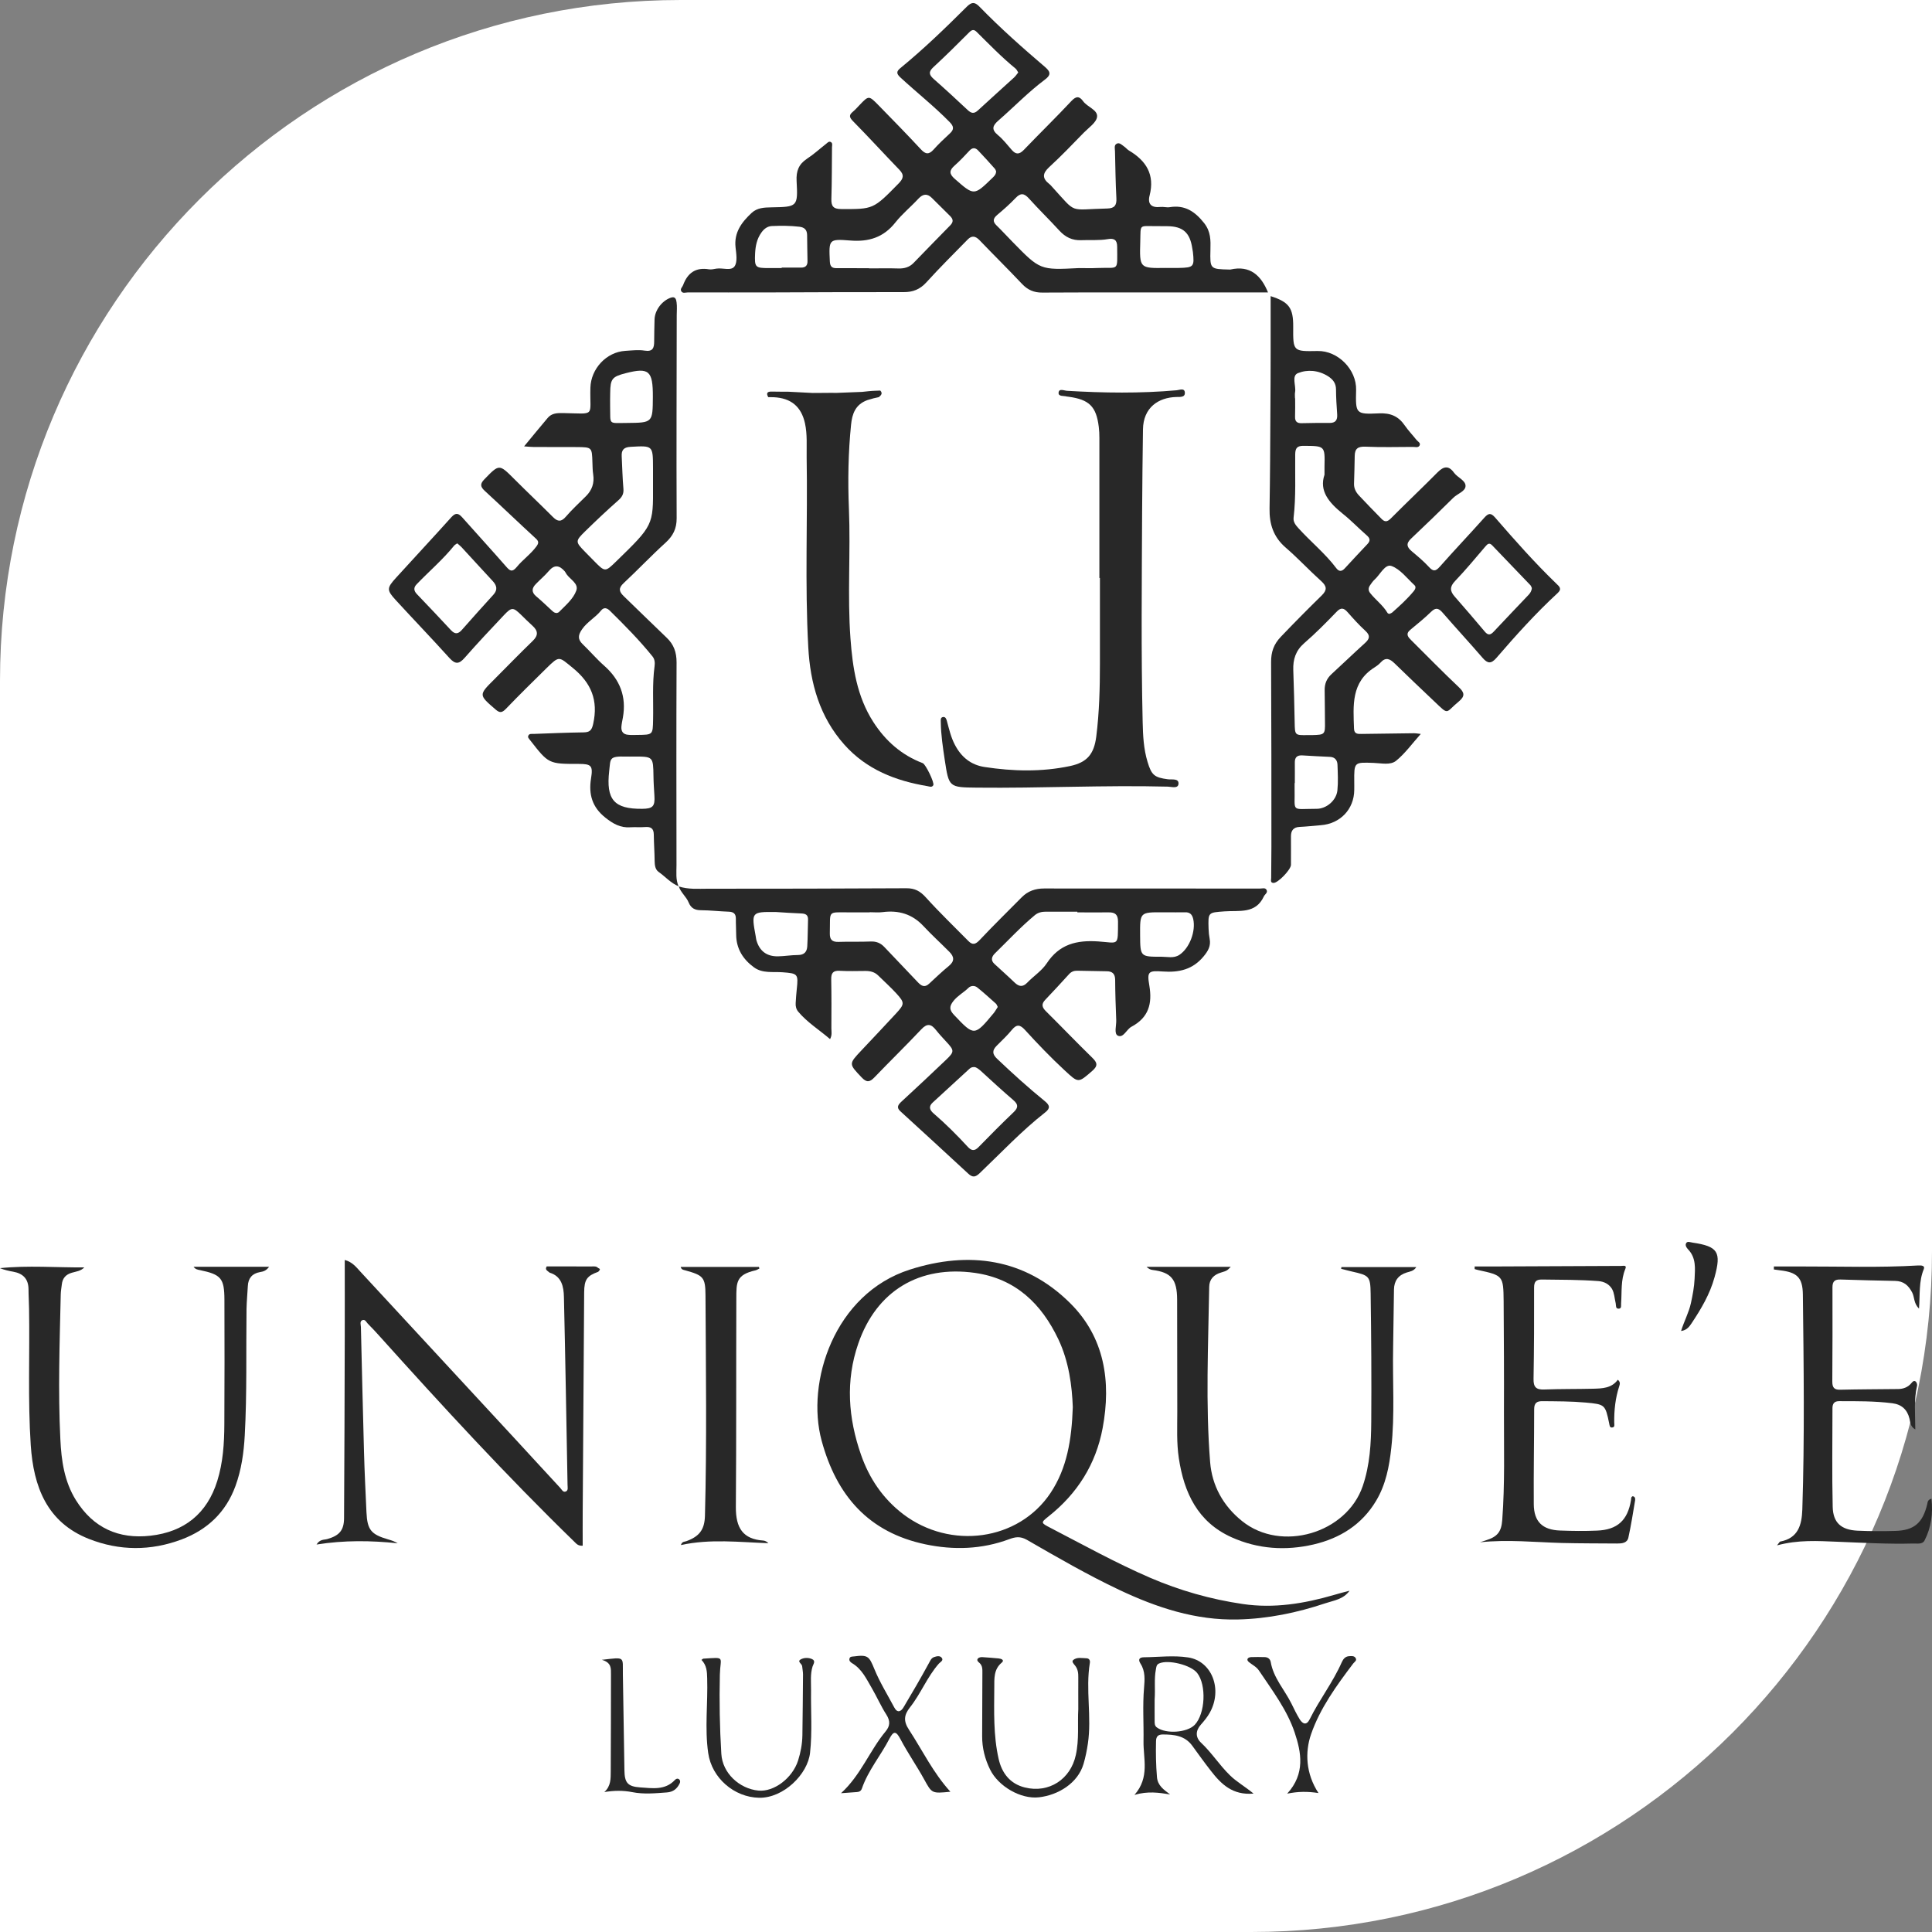 <?xml version="1.0" encoding="utf-8"?>
<!-- Generator: Adobe Illustrator 28.1.0, SVG Export Plug-In . SVG Version: 6.00 Build 0)  -->
<svg version="1.1" id="Layer_1" xmlns="http://www.w3.org/2000/svg" xmlns:xlink="http://www.w3.org/1999/xlink" x="0px" y="0px"
	 viewBox="0 0 250 250" style="enable-background:new 0 0 250 250;" xml:space="preserve">
<rect x="0" y="0" width="250" height="250" fill="#808080" stroke="none"/>
<style type="text/css">
	.st0{fill:#FFFFFF;}
	.st1{fill:#282828;}
</style>
<path class="st0" d="M0,250V88.09C0,39.44,39.44,0,88.09,0H250v161.91c0,48.65-39.44,88.09-88.09,88.09H0z"/>
<g>
	<path class="st1" d="M164.08,37.84c-5.66,0-11.34,0-17.03,0c-4.06,0-8.12-0.01-12.18,0.02c-1.07,0.01-1.89-0.34-2.63-1.13
		c-1.8-1.91-3.67-3.75-5.49-5.65c-0.51-0.53-0.99-0.64-1.52-0.1c-1.8,1.84-3.63,3.65-5.36,5.56c-0.83,0.91-1.75,1.27-2.94,1.26
		c-5.81-0.01-11.62,0.02-17.43,0.04C96,37.84,92.5,37.85,89,37.84c-0.29,0-0.68,0.18-0.86-0.19c-0.14-0.29,0.16-0.5,0.25-0.75
		c0.58-1.58,1.63-2.34,3.36-2.05c0.3,0.05,0.63-0.04,0.95-0.09c0.81-0.13,1.93,0.34,2.36-0.31c0.39-0.58,0.21-1.62,0.12-2.44
		c-0.21-1.93,0.78-3.24,2.07-4.45c0.74-0.69,1.64-0.71,2.57-0.73c3.37-0.06,3.44-0.07,3.26-3.4c-0.07-1.31,0.28-2.19,1.36-2.9
		c0.86-0.56,1.63-1.27,2.45-1.91c0.18-0.14,0.36-0.38,0.62-0.24c0.25,0.14,0.16,0.42,0.15,0.65c-0.02,2.23-0.01,4.46-0.08,6.69
		c-0.03,0.95,0.24,1.33,1.26,1.33c4.17,0.02,4.16,0.04,7.43-3.3c0.61-0.62,0.78-1.09,0.11-1.78c-2.02-2.09-3.97-4.23-6.01-6.3
		c-0.5-0.51-0.52-0.79,0-1.22c0.3-0.25,0.57-0.56,0.84-0.84c1.2-1.26,1.21-1.28,2.48,0.02c1.84,1.88,3.67,3.75,5.46,5.68
		c0.59,0.64,1.02,0.74,1.64,0.06c0.66-0.74,1.39-1.43,2.12-2.1c0.58-0.53,0.51-0.93-0.03-1.48c-2.01-2.05-4.26-3.82-6.37-5.77
		c-0.52-0.48-0.54-0.77,0-1.21c3.02-2.47,5.82-5.18,8.58-7.93c0.63-0.62,1.01-0.67,1.64-0.03c2.69,2.77,5.58,5.33,8.51,7.83
		c0.79,0.67,0.7,1.08-0.04,1.63c-2.14,1.6-3.99,3.53-6,5.28c-0.76,0.66-0.95,1.16-0.07,1.89c0.67,0.55,1.21,1.26,1.79,1.92
		c0.54,0.62,0.98,0.6,1.57-0.01c2.04-2.13,4.15-4.18,6.16-6.33c0.62-0.66,1.04-0.61,1.5,0.03c0.55,0.77,1.91,1.12,1.81,2.02
		c-0.08,0.74-1.07,1.4-1.71,2.05c-1.47,1.51-2.93,3.04-4.48,4.46c-0.9,0.83-0.92,1.46,0.01,2.19c0.16,0.12,0.28,0.28,0.42,0.43
		c3.22,3.52,2.01,2.85,7.09,2.74c0.93-0.02,1.22-0.42,1.17-1.33c-0.11-2.02-0.13-4.05-0.18-6.08c-0.01-0.35-0.15-0.79,0.23-0.98
		c0.36-0.18,0.66,0.17,0.94,0.36c0.23,0.15,0.4,0.39,0.64,0.53c2.23,1.32,3.36,3.12,2.67,5.81c-0.29,1.13,0.24,1.62,1.4,1.49
		c0.39-0.04,0.81,0.09,1.19,0.03c1.96-0.32,3.26,0.54,4.46,2.05c0.88,1.12,0.85,2.24,0.82,3.47c-0.06,2.49-0.05,2.49,2.45,2.55
		c0.04,0,0.08,0.01,0.12,0C161.76,34.29,163.19,35.65,164.08,37.84z M139.61,34.69c0.79,0,1.59,0.03,2.38-0.01
		c2.87-0.12,2.58,0.55,2.57-2.76c0-0.9-0.42-1.11-1.19-0.98c-1.15,0.2-2.3,0.09-3.45,0.14c-1.17,0.05-2.06-0.39-2.84-1.24
		c-1.29-1.41-2.66-2.74-3.94-4.16c-0.62-0.69-1.08-0.74-1.73-0.05c-0.74,0.78-1.55,1.49-2.37,2.18c-0.54,0.46-0.62,0.85-0.09,1.36
		c0.71,0.69,1.38,1.43,2.08,2.14C134.59,34.95,134.59,34.95,139.61,34.69z M112.47,34.71c0,0.01,0,0.02,0,0.02
		c1.27,0,2.54-0.03,3.81,0.01c0.76,0.02,1.41-0.17,1.94-0.72c1.58-1.62,3.15-3.25,4.74-4.86c0.44-0.45,0.39-0.8-0.02-1.21
		c-0.8-0.78-1.57-1.57-2.37-2.35c-0.6-0.59-1.15-0.51-1.73,0.11c-0.97,1.05-2.1,1.97-2.98,3.08c-1.54,1.95-3.47,2.53-5.87,2.33
		c-2.76-0.22-2.74-0.12-2.61,2.69c0.03,0.68,0.27,0.91,0.92,0.89C109.69,34.69,111.08,34.71,112.47,34.71z M131.76,9.38
		c-0.13-0.2-0.21-0.4-0.35-0.51c-1.79-1.46-3.39-3.12-5.03-4.74c-0.37-0.37-0.62-0.29-0.98,0.07c-1.51,1.52-3.04,3.03-4.62,4.49
		c-0.65,0.6-0.57,0.99,0.04,1.53c1.49,1.31,2.95,2.66,4.4,4.02c0.46,0.43,0.82,0.51,1.32,0.05c1.54-1.43,3.12-2.83,4.67-4.25
		C131.42,9.85,131.56,9.62,131.76,9.38z M150.88,34.67c0.56,0,1.11,0.01,1.67,0c1.92-0.04,2.02-0.16,1.81-2.07
		c-0.02-0.16-0.06-0.31-0.08-0.47c-0.3-2.03-1.21-2.84-3.21-2.86c-0.48,0-0.95-0.01-1.43-0.01c-2.3,0.02-2.02-0.33-2.09,1.99
		C147.45,34.72,147.45,34.72,150.88,34.67z M101.15,34.69c0-0.02,0-0.04,0-0.06c0.83,0,1.67,0,2.5,0c0.6,0,0.86-0.28,0.84-0.88
		c-0.03-1.11-0.03-2.22-0.05-3.33c-0.01-0.65-0.31-1-1-1.08c-1.19-0.14-2.37-0.14-3.56-0.09c-0.59,0.03-1.02,0.37-1.36,0.85
		c-0.58,0.81-0.76,1.73-0.81,2.69c-0.08,1.81,0.01,1.9,1.78,1.9C100.04,34.69,100.59,34.69,101.15,34.69z M128.9,22.17
		c-0.04-0.08-0.08-0.24-0.18-0.35c-0.71-0.8-1.42-1.59-2.16-2.36c-0.35-0.36-0.72-0.39-1.11,0.03c-0.62,0.67-1.25,1.34-1.93,1.94
		c-0.7,0.62-0.71,1.07,0.02,1.71c2.5,2.19,2.48,2.21,4.86-0.1C128.63,22.81,128.88,22.61,128.9,22.17z"/>
	<path class="st1" d="M87.83,114.69c-1.02-0.4-1.73-1.25-2.6-1.86c-0.44-0.31-0.51-0.86-0.52-1.4c-0.01-1.15-0.1-2.3-0.11-3.45
		c-0.01-0.8-0.4-1.02-1.13-0.96c-0.63,0.05-1.27-0.01-1.91,0.03c-1.28,0.09-2.24-0.46-3.23-1.25c-1.7-1.35-2.18-3.01-1.85-5.07
		c0.27-1.66,0.04-1.88-1.61-1.88c-3.88,0-3.88,0-6.28-3.08c-0.14-0.19-0.36-0.36-0.2-0.62c0.14-0.24,0.42-0.17,0.65-0.18
		c2.15-0.08,4.29-0.17,6.44-0.2c0.81-0.01,1.09-0.23,1.28-1.11c0.67-3.03-0.24-5.28-2.64-7.23c-1.81-1.47-1.71-1.63-3.41,0.04
		c-1.76,1.73-3.52,3.46-5.23,5.24c-0.49,0.5-0.78,0.6-1.35,0.1c-2.19-1.89-2.21-1.87-0.18-3.89c1.66-1.66,3.29-3.35,4.98-4.98
		c0.77-0.74,0.69-1.33-0.05-1.99c-0.5-0.45-0.98-0.93-1.46-1.4c-1.01-0.98-1.21-1.01-2.21,0.05c-1.72,1.82-3.44,3.65-5.09,5.53
		c-0.72,0.82-1.2,0.85-1.95,0.03c-2.29-2.54-4.66-5-6.97-7.52c-1.18-1.29-1.16-1.55,0.06-2.89c2.38-2.62,4.8-5.21,7.16-7.84
		c0.59-0.65,0.95-0.46,1.43,0.08c1.87,2.11,3.78,4.19,5.64,6.32c0.49,0.57,0.79,0.77,1.37,0.07c0.77-0.95,1.81-1.66,2.55-2.67
		c0.31-0.42,0.33-0.66-0.08-1.03c-2.22-2.04-4.39-4.13-6.61-6.17c-0.55-0.51-0.63-0.88-0.06-1.47c1.95-2.01,1.92-2.02,3.89-0.05
		c1.66,1.66,3.36,3.27,5.02,4.93c0.61,0.61,1.07,0.62,1.66-0.07c0.8-0.93,1.72-1.77,2.59-2.64c0.79-0.78,1.11-1.71,0.94-2.82
		c-0.08-0.51-0.08-1.03-0.1-1.55c-0.06-1.96-0.06-1.97-1.98-1.99c-1.87-0.01-3.74,0-5.61-0.01c-0.34,0-0.68-0.04-1.25-0.08
		c1.12-1.35,2.08-2.54,3.07-3.7c0.51-0.59,1.18-0.62,1.95-0.61c4.35,0.08,3.45,0.55,3.56-3.29c0.07-2.44,2.06-4.61,4.52-4.76
		c0.83-0.05,1.69-0.16,2.5-0.03c1.06,0.17,1.23-0.36,1.23-1.18c0.01-0.95,0.02-1.91,0.05-2.86c0.04-1.22,0.98-2.42,2.1-2.81
		c0.63-0.22,0.7,0.28,0.75,0.6c0.08,0.54,0.02,1.11,0.02,1.67c-0.01,8.75-0.05,17.51-0.01,26.26c0.01,1.36-0.47,2.3-1.45,3.19
		c-1.85,1.68-3.58,3.51-5.41,5.22c-0.69,0.64-0.6,1.09,0,1.67c1.86,1.79,3.7,3.61,5.57,5.39c0.93,0.88,1.28,1.9,1.28,3.19
		c-0.04,8.75-0.02,17.51-0.01,26.26c0,0.91-0.12,1.84,0.27,2.71L87.83,114.69z M82.48,95.1c2.02-0.02,1.99-0.02,2.03-1.98
		c0.05-2.3-0.12-4.61,0.19-6.91c0.06-0.44,0.03-0.9-0.26-1.26c-1.7-2.11-3.6-4.03-5.53-5.93c-0.33-0.32-0.75-0.5-1.13-0.02
		c-0.72,0.9-1.77,1.44-2.45,2.41c-0.53,0.76-0.61,1.3,0.08,1.96c0.95,0.91,1.8,1.92,2.78,2.78c2.05,1.81,2.89,4.01,2.41,6.71
		c-0.07,0.39-0.16,0.78-0.19,1.17c-0.05,0.61,0.23,1,0.86,1.05C81.68,95.13,82.08,95.1,82.48,95.1z M84.5,62.82
		c0-0.75,0-1.51,0-2.26c-0.01-2.94-0.01-2.9-2.91-2.74c-0.91,0.05-1.19,0.44-1.14,1.26c0.07,1.39,0.1,2.78,0.22,4.16
		c0.06,0.68-0.18,1.08-0.68,1.52c-1.46,1.29-2.87,2.62-4.26,3.98c-1.31,1.28-1.29,1.37-0.04,2.65c0.39,0.4,0.78,0.79,1.17,1.19
		c1.44,1.46,1.44,1.46,2.87,0.07C84.53,67.98,84.53,67.98,84.5,62.82z M59.17,70.31c-0.16,0.11-0.31,0.18-0.4,0.29
		c-1.47,1.82-3.26,3.34-4.87,5.02c-0.4,0.42-0.36,0.83,0.04,1.25c1.48,1.55,2.96,3.1,4.41,4.67c0.55,0.59,0.96,0.5,1.45-0.07
		c1.33-1.52,2.69-3.02,4.05-4.52c0.58-0.64,0.43-1.2-0.1-1.77c-1.35-1.45-2.68-2.92-4.03-4.38C59.56,70.64,59.38,70.49,59.17,70.31z
		 M81.97,97.9c-0.32,0-0.64,0.01-0.95,0c-2.25-0.06-2,0.24-2.19,1.87c-0.42,3.69,0.62,4.93,4.28,4.89c1.37-0.01,1.66-0.33,1.57-1.7
		c-0.05-0.83-0.11-1.66-0.12-2.5C84.52,97.9,84.53,97.89,81.97,97.9z M84.48,51.35c0.01-3.38-0.5-3.83-3.51-3.06
		c-1.76,0.45-1.99,0.73-2.01,2.53c-0.01,0.6-0.02,1.19-0.01,1.79c0.06,2.41-0.31,2.13,2.19,2.12C84.46,54.7,84.46,54.69,84.48,51.35
		z M72.08,79.32c0.07-0.03,0.2-0.06,0.27-0.14c0.83-0.85,1.82-1.66,2.22-2.75c0.34-0.91-0.78-1.44-1.26-2.13
		c-0.09-0.13-0.15-0.28-0.25-0.39c-0.66-0.75-1.31-0.89-2.04-0.03c-0.51,0.6-1.13,1.12-1.68,1.69c-0.54,0.55-0.59,1.07,0.06,1.61
		c0.67,0.56,1.3,1.17,1.94,1.76C71.54,79.11,71.71,79.34,72.08,79.32z"/>
	<path class="st1" d="M87.82,114.7c1.24,0.41,2.52,0.3,3.79,0.3c8.56,0,17.11-0.01,25.67-0.06c1.11-0.01,1.8,0.38,2.53,1.19
		c1.76,1.95,3.66,3.77,5.5,5.64c0.54,0.55,0.92,0.44,1.46-0.13c1.77-1.88,3.62-3.69,5.44-5.53c0.8-0.81,1.76-1.14,2.9-1.14
		c9.31,0.01,18.62,0,27.94,0.01c0.3,0,0.7-0.16,0.86,0.21c0.15,0.34-0.25,0.54-0.37,0.81c-1.06,2.3-3.22,1.79-5.07,1.93
		c-2.14,0.16-2.15,0.09-2.08,2.26c0.01,0.44,0.06,0.87,0.14,1.3c0.17,0.91-0.19,1.55-0.77,2.25c-1.41,1.72-3.19,2.12-5.3,1.97
		c-1.85-0.13-2.05,0-1.74,1.8c0.41,2.39-0.1,4.17-2.31,5.35c-0.64,0.34-1.03,1.48-1.75,1.16c-0.54-0.24-0.19-1.31-0.22-2.01
		c-0.07-1.75-0.13-3.5-0.14-5.24c-0.01-0.77-0.37-1.08-1.08-1.09c-1.27-0.02-2.55-0.04-3.82-0.07c-0.42-0.01-0.77,0.12-1.06,0.44
		c-1.02,1.11-2.03,2.23-3.08,3.32c-0.55,0.57-0.42,0.99,0.1,1.5c2.01,1.99,3.96,4.03,5.98,6c0.66,0.64,0.75,1.05,0,1.7
		c-1.84,1.6-1.78,1.6-3.61-0.1c-1.78-1.65-3.46-3.4-5.09-5.19c-0.62-0.68-1.07-0.79-1.7-0.02c-0.6,0.74-1.31,1.39-1.98,2.07
		c-0.59,0.6-0.57,1.08,0.08,1.69c1.99,1.89,4.02,3.73,6.15,5.46c0.68,0.55,0.73,0.94,0.05,1.47c-3.05,2.39-5.69,5.21-8.48,7.87
		c-0.55,0.52-0.91,0.57-1.48,0.04c-2.91-2.71-5.85-5.38-8.78-8.07c-0.56-0.51-0.25-0.87,0.18-1.27c1.93-1.78,3.85-3.57,5.75-5.39
		c1.09-1.04,1.06-1.21,0.03-2.32c-0.46-0.5-0.92-0.99-1.34-1.52c-0.62-0.79-1.14-0.91-1.9-0.1c-1.99,2.11-4.07,4.14-6.08,6.23
		c-0.6,0.62-0.99,0.68-1.63,0.01c-1.68-1.77-1.71-1.74-0.04-3.51c1.5-1.59,3-3.18,4.49-4.79c1.1-1.2,1.12-1.38,0.04-2.57
		c-0.75-0.82-1.58-1.56-2.37-2.34c-0.46-0.45-1.02-0.58-1.64-0.58c-1.11,0.01-2.23,0.04-3.34-0.02c-0.86-0.05-1.11,0.31-1.09,1.11
		c0.04,2.11,0.03,4.22,0.02,6.33c0,0.42,0.12,0.86-0.17,1.4c-1.4-1.2-2.95-2.16-4.12-3.55c-0.26-0.31-0.36-0.71-0.33-1.12
		c0.04-0.59,0.07-1.19,0.14-1.78c0.22-2,0.13-2.05-1.84-2.2c-1.25-0.09-2.6,0.17-3.7-0.64c-1.42-1.04-2.29-2.41-2.3-4.24
		c0-0.68-0.05-1.35-0.04-2.03c0.01-0.66-0.29-0.91-0.94-0.93c-1.19-0.04-2.38-0.18-3.57-0.19c-0.77,0-1.29-0.25-1.59-0.98
		c-0.31-0.78-1.04-1.3-1.29-2.12C87.83,114.69,87.82,114.7,87.82,114.7z M139.41,118.06c0-0.03,0-0.06,0-0.09
		c-1.35,0-2.71,0.01-4.06,0c-0.54,0-1.02,0.1-1.44,0.45c-1.84,1.53-3.46,3.28-5.17,4.95c-0.4,0.39-0.58,0.88-0.07,1.35
		c0.87,0.81,1.77,1.6,2.63,2.43c0.56,0.53,1.05,0.6,1.62,0.01c0.83-0.86,1.89-1.54,2.53-2.51c1.63-2.47,3.85-3.02,6.66-2.83
		c2.71,0.19,2.54,0.69,2.56-2.57c0-0.91-0.38-1.2-1.2-1.19C142.12,118.08,140.76,118.06,139.41,118.06z M112.54,118.04
		c0,0.01,0,0.02,0,0.02c-0.84,0-1.67,0-2.51,0c-3.05,0.01-2.57-0.34-2.65,2.69c-0.02,0.82,0.27,1.15,1.11,1.13
		c1.39-0.05,2.79,0.01,4.18-0.05c0.74-0.03,1.3,0.21,1.79,0.74c1.42,1.51,2.86,2.99,4.27,4.49c0.46,0.49,0.89,0.8,1.5,0.23
		c0.84-0.78,1.68-1.58,2.57-2.31c0.74-0.61,0.67-1.19,0.06-1.8c-1.12-1.13-2.3-2.2-3.38-3.36c-1.45-1.55-3.21-2.06-5.27-1.79
		C113.66,118.1,113.1,118.04,112.54,118.04z M126.09,138.08c-0.41-0.02-0.58,0.16-0.75,0.32c-1.55,1.42-3.1,2.84-4.65,4.27
		c-0.56,0.51-0.39,0.97,0.11,1.4c1.57,1.35,3.03,2.81,4.43,4.33c0.46,0.5,0.86,0.59,1.39,0.04c1.5-1.54,3.01-3.06,4.56-4.54
		c0.61-0.59,0.58-1-0.05-1.54c-1.44-1.24-2.85-2.53-4.25-3.82C126.59,138.3,126.32,138.09,126.09,138.08z M150.94,118.05
		C150.94,118.05,150.94,118.05,150.94,118.05c-0.16,0-0.32,0-0.48,0c-2.95-0.01-2.95-0.01-2.93,2.96c0.02,2.78,0.02,2.8,2.75,2.79
		c0.78,0,1.6,0.24,2.33-0.24c1.32-0.87,2.15-3.07,1.79-4.65c-0.14-0.59-0.44-0.89-1.08-0.86
		C152.53,118.07,151.74,118.05,150.94,118.05z M100.35,118.01c-3.12-0.02-3.14,0-2.56,3.15c0.03,0.16,0.04,0.32,0.08,0.47
		c0.39,1.4,1.3,2.13,2.77,2.12c0.87-0.01,1.73-0.17,2.6-0.17c0.82,0,1.18-0.41,1.22-1.13c0.07-1.15,0.06-2.3,0.1-3.44
		c0.02-0.65-0.34-0.79-0.9-0.81C102.56,118.16,101.45,118.08,100.35,118.01z M129.11,130.3c-0.09-0.17-0.13-0.33-0.24-0.43
		c-0.8-0.71-1.58-1.43-2.42-2.1c-0.33-0.26-0.82-0.24-1.11,0.04c-0.62,0.61-1.4,1.01-1.96,1.71c-0.56,0.7-0.55,1.16,0.08,1.82
		c2.6,2.75,2.63,2.76,5.12-0.24C128.78,130.86,128.92,130.58,129.11,130.3z"/>
	<path class="st1" d="M164.42,38.32c2.38,0.76,2.94,1.52,2.92,3.97c-0.02,3.19-0.02,3.19,3.17,3.13c2.62-0.05,5.04,2.4,4.97,5.04
		c-0.07,3.08-0.07,3.17,2.96,3.03c1.49-0.07,2.52,0.37,3.34,1.57c0.45,0.65,1.01,1.23,1.5,1.85c0.18,0.23,0.61,0.41,0.4,0.76
		c-0.18,0.3-0.58,0.15-0.89,0.16c-2.03,0.01-4.06,0.06-6.09-0.03c-0.96-0.04-1.39,0.23-1.4,1.2c-0.01,1.19-0.06,2.39-0.09,3.58
		c-0.02,0.59,0.23,1.09,0.62,1.51c0.98,1.04,1.97,2.07,2.98,3.09c0.5,0.5,0.85,0.23,1.27-0.2c1.96-1.97,3.99-3.89,5.95-5.87
		c0.79-0.79,1.43-0.9,2.12,0.06c0.46,0.64,1.52,0.99,1.49,1.73c-0.02,0.68-1.04,0.98-1.58,1.51c-1.8,1.78-3.62,3.55-5.47,5.29
		c-0.69,0.65-0.54,1.11,0.11,1.65c0.76,0.64,1.53,1.28,2.2,2.01c0.54,0.59,0.85,0.6,1.4-0.02c1.89-2.14,3.86-4.21,5.77-6.35
		c0.52-0.58,0.83-0.67,1.39-0.03c2.55,2.94,5.13,5.86,7.94,8.57c0.4,0.38,0.75,0.68,0.14,1.23c-2.83,2.61-5.4,5.47-7.91,8.38
		c-0.68,0.78-1.13,0.74-1.78-0.01c-1.68-1.95-3.44-3.85-5.13-5.8c-0.49-0.57-0.88-0.81-1.53-0.17c-0.85,0.83-1.78,1.58-2.7,2.34
		c-0.67,0.56-0.25,0.97,0.15,1.37c2.03,2.02,4.04,4.07,6.12,6.04c0.76,0.71,0.84,1.17,0,1.87c-1.78,1.46-1.2,1.84-3.14,0
		c-1.73-1.64-3.46-3.28-5.17-4.95c-0.61-0.59-1.15-0.83-1.81-0.09c-0.21,0.23-0.47,0.43-0.74,0.6c-3.09,1.91-2.79,4.96-2.69,7.95
		c0.02,0.71,0.51,0.69,1,0.68c2.27-0.03,4.54-0.06,6.8-0.09c0.19,0,0.38,0.04,0.84,0.09c-1.13,1.26-2.03,2.53-3.19,3.47
		c-0.75,0.61-1.93,0.31-2.9,0.28c-2.54-0.09-2.54-0.13-2.52,2.43c0,0.36,0.01,0.72,0,1.07c-0.02,2.49-1.81,4.37-4.32,4.56
		c-0.91,0.07-1.82,0.18-2.73,0.22c-0.81,0.03-1.14,0.46-1.14,1.21c0,1.23,0.01,2.47,0,3.7c-0.01,0.63-1.68,2.35-2.25,2.34
		c-0.46-0.01-0.31-0.4-0.31-0.63c0-1.35,0.03-2.71,0.03-4.06c0-7.96,0-15.92-0.04-23.87c-0.01-1.31,0.33-2.32,1.27-3.3
		c1.73-1.81,3.49-3.59,5.28-5.34c0.71-0.7,0.68-1.18-0.06-1.85c-1.57-1.41-3-2.96-4.6-4.34c-1.59-1.37-2.13-3.05-2.09-5.07
		c0.07-4.25,0.09-8.51,0.11-12.76C164.43,48.15,164.42,43.27,164.42,38.32z M169.23,95.12c0.2,0,0.4,0,0.6,0
		c1.6-0.04,1.65-0.09,1.62-1.72c-0.02-1.35-0.01-2.7-0.04-4.05c-0.02-0.85,0.25-1.53,0.88-2.11c1.46-1.34,2.89-2.72,4.36-4.05
		c0.58-0.53,0.69-0.95,0.04-1.55c-0.82-0.75-1.57-1.58-2.3-2.41c-0.5-0.57-0.87-0.66-1.44-0.06c-1.35,1.4-2.72,2.79-4.19,4.06
		c-1.1,0.96-1.46,2.1-1.41,3.48c0.08,2.26,0.14,4.52,0.18,6.78C167.56,95.15,167.55,95.15,169.23,95.12z M171.39,61.43
		c0-0.57,0-0.81,0-1.05c0.06-2.69,0.06-2.67-2.68-2.69c-0.83-0.01-1.1,0.26-1.11,1.09c-0.03,2.74,0.11,5.48-0.21,8.22
		c-0.06,0.55,0.27,0.95,0.63,1.35c1.6,1.77,3.47,3.27,4.91,5.19c0.36,0.47,0.72,0.4,1.08,0.01c0.97-1.05,1.94-2.1,2.92-3.13
		c0.43-0.45,0.37-0.77-0.1-1.17c-1.05-0.91-2.01-1.93-3.1-2.79C171.99,65.05,170.67,63.54,171.39,61.43z M198.22,76.09
		c-0.05-0.1-0.09-0.26-0.19-0.37c-1.65-1.72-3.3-3.44-4.95-5.16c-0.35-0.36-0.59-0.19-0.86,0.14c-1.29,1.51-2.56,3.05-3.93,4.48
		c-0.72,0.75-0.68,1.31-0.04,2.03c1.31,1.49,2.6,3,3.88,4.52c0.42,0.5,0.73,0.46,1.15,0.01c1.49-1.6,3.01-3.17,4.51-4.76
		C198,76.75,198.19,76.49,198.22,76.09z M167.55,101.33c-0.01,0-0.02,0-0.03,0c0,0.2,0,0.4,0,0.59c0.08,3.27-0.58,2.74,2.85,2.74
		c1.29,0,2.56-1.1,2.69-2.39c0.11-1.1,0.05-2.22,0.01-3.32c-0.02-0.56-0.32-0.98-0.96-1.01c-1.18-0.06-2.37-0.11-3.55-0.19
		c-0.71-0.05-1.03,0.24-1.01,0.95C167.56,99.58,167.55,100.45,167.55,101.33z M167.57,51.53c0.01,0,0.01,0,0.02,0
		c0,0.8,0.02,1.59-0.01,2.39c-0.02,0.62,0.26,0.86,0.86,0.84c1.19-0.03,2.39-0.04,3.58-0.03c0.79,0.01,1.06-0.36,1.01-1.11
		c-0.07-1.07-0.15-2.14-0.15-3.21c0-0.82-0.4-1.32-1.04-1.73c-1.24-0.78-2.66-0.89-3.88-0.4c-0.86,0.34-0.25,1.59-0.37,2.42
		C167.53,50.96,167.57,51.25,167.57,51.53z M179.79,79.44c0.16-0.08,0.28-0.11,0.37-0.19c0.98-0.87,1.95-1.75,2.79-2.77
		c0.19-0.23,0.32-0.54,0.08-0.76c-0.96-0.88-1.83-2.07-2.97-2.48c-0.84-0.3-1.46,1.11-2.19,1.76c-0.23,0.21-0.41,0.48-0.59,0.74
		c-0.23,0.33-0.24,0.67,0.01,0.99c0.71,0.9,1.67,1.59,2.26,2.59C179.59,79.4,179.72,79.41,179.79,79.44z"/>
	<path class="st1" d="M174.63,205.84c-0.8,1.12-2.02,1.25-3.12,1.62c-3.67,1.23-7.45,2.01-11.33,2.1
		c-5.46,0.13-10.48-1.53-15.35-3.83c-4.1-1.94-8.02-4.21-11.94-6.47c-0.89-0.51-1.54-0.37-2.3-0.09c-3.54,1.32-7.19,1.43-10.82,0.67
		c-7.36-1.54-11.51-6.28-13.45-13.41c-2.06-7.57,1.62-19.02,11.43-22.15c7.61-2.43,14.86-1.47,20.71,4.33
		c4.47,4.42,5.35,10.16,4.22,16.19c-0.87,4.67-3.28,8.48-7.01,11.43c-1.01,0.8-0.99,0.83,0.23,1.46c4.27,2.21,8.48,4.55,12.9,6.46
		c3.85,1.66,7.86,2.8,12.02,3.41c4.02,0.59,7.93-0.05,11.78-1.17C173.26,206.19,173.94,206.02,174.63,205.84z M138.82,182.09
		c-0.1-2.71-0.49-5.88-1.87-8.79c-2.18-4.59-5.53-7.84-10.8-8.59c-7.18-1.01-12.73,2.32-15.09,9.15c-1.67,4.82-1.3,9.65,0.36,14.4
		c1.07,3.06,2.84,5.68,5.45,7.67c6.11,4.64,14.93,3.48,19.08-2.76C138.07,189.97,138.67,186.33,138.82,182.09z"/>
	<path class="st1" d="M142.26,74.8c0-6.05,0-12.09,0-18.14c0-0.48-0.02-0.96-0.08-1.43c-0.32-2.62-1.23-3.53-3.9-3.89
		c-0.08-0.01-0.16-0.01-0.24-0.03c-0.39-0.12-1.11,0.03-1.06-0.5c0.05-0.59,0.72-0.26,1.1-0.24c4.73,0.28,9.46,0.35,14.18-0.07
		c0.36-0.03,1.03-0.34,1.06,0.31c0.03,0.63-0.62,0.55-1.11,0.56c-2.27,0.06-4.28,1.33-4.31,4.22c-0.04,3.54-0.1,7.08-0.11,10.62
		c-0.04,9.07-0.14,18.14,0.07,27.21c0.04,1.75,0.12,3.49,0.64,5.19c0.51,1.68,0.87,2,2.64,2.23c0.51,0.06,1.39-0.14,1.36,0.56
		c-0.04,0.7-0.9,0.4-1.39,0.39c-8.24-0.21-16.47,0.22-24.7,0.13c-3.62-0.04-3.62-0.04-4.16-3.59c-0.24-1.61-0.49-3.22-0.51-4.86
		c0-0.26-0.08-0.63,0.29-0.69c0.34-0.05,0.44,0.3,0.51,0.56c0.28,1.03,0.51,2.06,1.02,3.03c0.84,1.61,2.08,2.61,3.85,2.88
		c3.68,0.56,7.37,0.65,11.03-0.12c2.24-0.47,3.13-1.55,3.42-3.84c0.39-3.12,0.47-6.26,0.47-9.41c0-3.7,0-7.4,0-11.1
		C142.29,74.8,142.27,74.8,142.26,74.8z"/>
	<path class="st1" d="M70.75,163.87c1.92,0,3.85,0,5.77,0.01c0.3,0,0.64-0.07,0.88,0.2c0.44,0.16,0.12,0.33,0.01,0.49
		c-1.45,0.52-1.81,1-1.82,2.67c-0.07,9.51-0.13,19.02-0.19,28.52c-0.01,1.42,0,2.83,0,4.25c-0.6,0.05-0.82-0.26-1.06-0.49
		c-8.79-8.54-17.08-17.56-25.27-26.67c-0.48-0.53-0.96-1.06-1.47-1.56c-0.2-0.2-0.36-0.64-0.74-0.45c-0.33,0.17-0.17,0.57-0.16,0.87
		c0.13,5.37,0.25,10.74,0.4,16.11c0.07,2.62,0.2,5.25,0.32,7.87c0.11,2.28,0.59,2.86,2.81,3.51c0.42,0.12,0.83,0.25,1.23,0.5
		c-3.45-0.36-6.89-0.41-10.5,0.16c0.44-0.71,0.98-0.59,1.4-0.71c1.53-0.44,2.15-1.11,2.16-2.7c0.05-7.84,0.07-15.67,0.09-23.51
		c0.01-3.26,0-6.51,0-9.9c1.01,0.27,1.5,0.95,2.04,1.53c6.62,7.15,13.24,14.3,19.85,21.46c2,2.16,3.98,4.34,5.98,6.49
		c0.2,0.21,0.37,0.63,0.73,0.48c0.35-0.14,0.23-0.55,0.23-0.85c-0.15-8.11-0.28-16.23-0.47-24.34c-0.03-1.31-0.29-2.66-1.85-3.13
		C70.89,164.45,70.45,164.33,70.75,163.87z"/>
	<path class="st1" d="M108.25,50.84c1.1-0.04,2.21-0.09,3.31-0.13c0.61-0.06,1.08-0.13,1.78-0.15c0.19-0.01,0.38-0.01,0.57-0.02
		c0.35,0.38,0.09,0.61-0.19,0.85c-0.23,0.05-0.45,0.1-0.68,0.15c-0.3,0.09-0.49,0.14-0.79,0.23c-1.59,0.57-1.98,1.82-2.12,3.16
		c-0.37,3.62-0.43,7.27-0.28,10.91c0.23,5.59-0.21,11.19,0.2,16.78c0.28,3.79,0.84,7.52,2.96,10.81c1.57,2.44,3.65,4.28,6.39,5.32
		c0.39,0.15,1.54,2.54,1.37,2.85c-0.18,0.33-0.5,0.17-0.74,0.13c-4.13-0.69-7.89-2.14-10.77-5.37c-3.2-3.59-4.42-7.95-4.67-12.61
		c-0.45-8.19-0.07-16.39-0.21-24.59c-0.02-1.47,0.1-2.95-0.22-4.4c-0.48-2.15-1.8-3.25-4.04-3.36c-0.24-0.01-0.48,0-0.71-0.01
		c-0.27-0.48-0.17-0.73,0.42-0.72c0.74,0.02,1.49,0.01,2.23,0.02c1.03,0.05,2.07,0.11,3.1,0.16
		C106.24,50.86,107.23,50.82,108.25,50.84z"/>
	<path class="st1" d="M173.58,163.96c3.18,0,6.37,0,9.69,0c-0.34,0.53-0.82,0.57-1.24,0.7c-1.09,0.34-1.63,1.08-1.65,2.2
		c-0.05,2.51-0.06,5.01-0.11,7.52c-0.09,4.33,0.24,8.68-0.24,13c-0.26,2.37-0.7,4.71-1.96,6.82c-1.85,3.1-4.68,4.85-8.08,5.65
		c-3.61,0.84-7.21,0.61-10.63-0.93c-4.38-1.97-6.15-5.77-6.82-10.23c-0.3-1.97-0.2-3.97-0.2-5.96c-0.01-4.85-0.01-9.71-0.02-14.56
		c-0.01-2.63-0.76-3.53-3.2-3.84c-0.26-0.03-0.52-0.17-0.75-0.4c3.62,0,7.23,0,10.89,0c-0.47,0.47-0.46,0.5-1.24,0.73
		c-0.96,0.28-1.54,0.88-1.55,1.87c-0.12,7.56-0.48,15.12,0.12,22.66c0.24,3.02,1.66,5.66,4.15,7.65c5.06,4.06,13.51,1.58,15.6-4.55
		c0.93-2.73,1.08-5.53,1.1-8.35c0.04-5.53,0-11.06-0.08-16.59c-0.03-2.22-0.22-2.32-2.4-2.81c-0.48-0.11-0.95-0.24-1.42-0.36
		C173.56,164.1,173.57,164.03,173.58,163.96z"/>
	<path class="st1" d="M10.91,164c-0.46,0.48-1.06,0.53-1.61,0.69c-0.79,0.23-1.21,0.71-1.3,1.51c-0.05,0.43-0.13,0.87-0.14,1.3
		C7.72,173.75,7.5,180,7.81,186.24c0.13,2.75,0.51,5.47,2.02,7.89c2.24,3.58,5.52,5.06,9.64,4.59c4.37-0.49,7.33-2.85,8.65-7.1
		c0.74-2.38,0.9-4.85,0.91-7.32c0.03-5.37,0.03-10.75,0.01-16.12c-0.01-2.78-0.44-3.26-3.18-3.83c-0.27-0.06-0.56-0.08-0.81-0.43
		c3.24,0,6.41,0,9.77,0c-0.37,0.53-0.78,0.62-1.18,0.69c-1.01,0.18-1.52,0.79-1.57,1.8c-0.05,0.99-0.15,1.98-0.17,2.98
		c-0.07,5.45,0.07,10.91-0.23,16.36c-0.12,2.22-0.43,4.43-1.2,6.54c-1.24,3.39-3.62,5.65-6.96,6.91c-4.01,1.51-8.07,1.49-12.02-0.07
		c-5.43-2.15-7.15-6.76-7.51-12.12c-0.39-5.88-0.12-11.78-0.22-17.67c-0.01-0.84-0.07-1.67-0.07-2.51c-0.01-1.33-0.7-2.04-1.97-2.27
		c-0.58-0.1-1.15-0.23-1.73-0.46C3.63,163.72,7.27,164.03,10.91,164z"/>
	<path class="st1" d="M191.51,199.57c0.25-0.09,0.51-0.17,0.76-0.25c1.48-0.46,2.01-1.09,2.12-2.64c0.35-4.65,0.21-9.31,0.22-13.96
		c0.02-4.78-0.01-9.55-0.04-14.33c-0.03-3.31-0.08-3.35-3.31-4.05c-0.15-0.03-0.29-0.08-0.44-0.12c0-0.11,0-0.23,0-0.34
		c0.9,0,1.81,0,2.71,0c5.41-0.02,10.82-0.04,16.24-0.07c0.28,0,0.77-0.15,0.55,0.38c-0.61,1.45-0.44,2.97-0.55,4.47
		c-0.02,0.26,0.09,0.65-0.28,0.68c-0.48,0.04-0.35-0.42-0.42-0.7c-0.15-0.62-0.17-1.31-0.47-1.84c-0.36-0.61-0.99-0.97-1.78-1.03
		c-2.42-0.18-4.85-0.17-7.28-0.2c-0.78-0.01-1.03,0.28-1.03,1.05c0.01,3.94,0,7.88-0.07,11.82c-0.02,1.05,0.34,1.4,1.37,1.36
		c2.11-0.08,4.22-0.05,6.33-0.1c1.19-0.03,2.41-0.06,3.2-1.16c0.38,0.3,0.26,0.59,0.19,0.83c-0.5,1.53-0.67,3.1-0.65,4.7
		c0,0.26,0.13,0.63-0.3,0.65c-0.3,0.01-0.3-0.29-0.35-0.52c-0.51-2.46-0.55-2.48-3.04-2.71c-1.87-0.17-3.73-0.16-5.6-0.18
		c-0.75-0.01-1.07,0.26-1.07,1.04c0,4.1-0.08,8.2-0.05,12.3c0.02,2.26,1.13,3.32,3.41,3.4c1.59,0.06,3.18,0.08,4.77,0.01
		c2.64-0.1,3.98-1.34,4.4-3.95c0.03-0.18-0.02-0.4,0.22-0.5c0.33,0.05,0.34,0.33,0.31,0.55c-0.27,1.61-0.52,3.22-0.87,4.81
		c-0.16,0.71-0.84,0.76-1.46,0.76c-2.39-0.02-4.78-0.01-7.16-0.07C198.58,199.56,195.09,199.19,191.51,199.57z"/>
	<path class="st1" d="M229.95,199.97c0.3-0.38,0.34-0.48,0.4-0.49c2.34-0.44,2.8-2.15,2.87-4.16c0.3-9.27,0.18-18.54,0.07-27.82
		c-0.03-2.2-0.76-2.87-2.95-3.12c-0.27-0.03-0.53-0.08-0.8-0.11c0-0.13,0-0.26,0-0.39c1.14,0,2.28,0,3.42,0
		c5.09-0.01,10.18,0.17,15.27-0.13c0.38-0.02,0.9,0.01,0.71,0.47c-0.66,1.58-0.48,3.27-0.62,5.12c-0.7-0.69-0.57-1.47-0.88-2.08
		c-0.49-0.95-1.13-1.49-2.21-1.51c-2.35-0.05-4.69-0.1-7.04-0.18c-0.75-0.03-1.07,0.21-1.07,1.01c0.02,4.06,0,8.12-0.02,12.18
		c0,0.73,0.19,1.09,1.01,1.07c2.51-0.06,5.01-0.06,7.52-0.09c0.66-0.01,1.26-0.23,1.69-0.75c0.17-0.2,0.33-0.4,0.57-0.22
		c0.12,0.09,0.21,0.37,0.18,0.53c-0.43,1.83-0.24,3.68-0.23,5.67c-0.66-0.37-0.64-0.92-0.75-1.38c-0.28-1.18-1.02-1.86-2.22-2.01
		c-2.3-0.29-4.6-0.27-6.91-0.27c-0.62,0-0.84,0.35-0.84,0.91c0,4.26-0.07,8.52,0.03,12.77c0.05,2.07,1.12,2.98,3.21,3.08
		c1.63,0.07,3.26,0.08,4.89,0.03c2.45-0.07,3.55-1.04,4.13-3.45c0.06-0.25,0.03-0.57,0.55-0.72c0.21,1.93-0.03,3.72-0.89,5.4
		c-0.27,0.53-0.92,0.39-1.42,0.4c-3.31,0.09-6.6-0.1-9.9-0.23C235.21,199.4,232.71,199.23,229.95,199.97z"/>
	<path class="st1" d="M98.27,164.14c-0.17,0.08-0.33,0.2-0.5,0.24c-2.54,0.57-2.48,1.58-2.49,3.64c-0.03,8.99,0.01,17.98-0.06,26.98
		c-0.02,2.75,0.94,4.17,3.56,4.35c0.22,0.02,0.44,0.13,0.65,0.34c-3.76-0.13-7.51-0.59-11.32,0.24c0.15-0.49,0.48-0.42,0.7-0.5
		c1.67-0.61,2.36-1.47,2.41-3.28c0.25-9.51,0.12-19.02,0.07-28.53c-0.01-2.35-0.29-2.59-2.63-3.24c-0.22-0.06-0.48-0.07-0.58-0.44
		c3.4,0,6.76,0,10.12,0C98.22,164.01,98.25,164.07,98.27,164.14z"/>
	<path class="st1" d="M162.21,232.09c-2.73,0.24-4.2-1.24-5.52-2.94c-0.83-1.06-1.62-2.16-2.41-3.25c-0.96-1.32-2.36-1.46-3.82-1.46
		c-0.59,0-0.86,0.25-0.87,0.86c-0.04,1.55-0.01,3.1,0.12,4.65c0.09,1.11,0.88,1.63,1.7,2.25c-1.46-0.24-2.89-0.45-4.61,0.06
		c2-2.28,1.13-4.69,1.17-6.95c0.04-2.3-0.13-4.6,0.07-6.9c0.09-1.07,0.17-2.16-0.45-3.12c-0.37-0.58-0.14-0.83,0.43-0.84
		c1.91-0.02,3.83-0.27,5.72,0.02c3.1,0.47,4.5,4.16,2.79,7.18c-0.31,0.55-0.72,1.05-1.14,1.52c-0.71,0.8-0.7,1.65,0.02,2.33
		c1.37,1.28,2.37,2.88,3.71,4.19C159.98,230.55,161.06,231.14,162.21,232.09z M149.41,219.92c0,0.78-0.01,1.78,0,2.77
		c0,0.31-0.01,0.63,0.3,0.85c1.19,0.86,3.91,0.67,4.89-0.35c1.36-1.43,1.54-5.15,0.31-6.71c-0.82-1.04-3.74-1.76-4.92-1.23
		c-0.37,0.16-0.36,0.48-0.42,0.78C149.33,217.26,149.51,218.49,149.41,219.92z"/>
	<path class="st1" d="M139.53,221.15c0-1.44-0.01-2.75,0-4.06c0.01-0.57-0.04-1.1-0.42-1.57c-0.15-0.19-0.49-0.51-0.23-0.72
		c0.49-0.4,1.13-0.23,1.71-0.22c0.33,0.01,0.49,0.25,0.44,0.58c-0.58,3.48,0.26,6.99-0.26,10.47c-0.13,0.88-0.31,1.77-0.56,2.62
		c-0.74,2.51-3.3,4.04-5.77,4.32c-2.37,0.27-5.25-1.43-6.31-3.57c-0.68-1.37-1.05-2.82-1.04-4.36c0.01-2.71,0.02-5.41,0.03-8.12
		c0-0.48,0.04-0.96-0.37-1.33c-0.17-0.15-0.42-0.34-0.2-0.59c0.11-0.12,0.36-0.18,0.54-0.17c0.71,0.04,1.42,0.11,2.13,0.17
		c0.34,0.03,0.8,0.21,0.41,0.54c-1.07,0.88-0.96,2.12-0.97,3.2c-0.02,3.09-0.13,6.2,0.56,9.25c0.42,1.85,1.47,3.23,3.4,3.71
		c3.1,0.77,5.91-1.05,6.59-4.2C139.66,225.09,139.42,223.05,139.53,221.15z"/>
	<path class="st1" d="M90.77,214.79c0.17-0.12,0.2-0.16,0.23-0.16c2.94-0.18,2.21-0.31,2.15,2.06c-0.08,3.42-0.02,6.84,0.19,10.26
		c0.15,2.51,2.35,4.51,4.79,4.75c2.02,0.2,4.41-1.61,5.14-3.88c0.34-1.07,0.54-2.16,0.56-3.27c0.04-2.63,0.06-5.25,0.08-7.88
		c0-0.35-0.08-0.71-0.11-1.06c-0.02-0.32-0.68-0.59-0.21-0.87c0.42-0.25,1.02-0.27,1.5-0.05c0.49,0.23,0.16,0.64,0.06,0.94
		c-0.32,1.01-0.19,2.05-0.2,3.08c-0.04,2.7,0.17,5.4-0.13,8.11c-0.3,2.75-3.41,5.86-6.59,5.81c-3.22-0.06-6.13-2.55-6.59-5.8
		c-0.46-3.21-0.03-6.44-0.13-9.66C91.49,216.3,91.45,215.49,90.77,214.79z"/>
	<path class="st1" d="M122.98,231.85c-2.41,0.24-2.39,0.23-3.4-1.61c-0.97-1.76-2.13-3.42-3.07-5.21c-0.56-1.06-0.89-1.06-1.42-0.04
		c-1.12,2.18-2.75,4.09-3.56,6.44c-0.1,0.3-0.32,0.44-0.63,0.46c-0.62,0.04-1.24,0.09-2.07,0.15c2.57-2.35,3.7-5.51,5.77-8
		c0.59-0.71,0.61-1.35,0.1-2.16c-0.71-1.1-1.23-2.31-1.89-3.44c-0.7-1.19-1.28-2.48-2.56-3.23c-0.2-0.12-0.4-0.31-0.33-0.58
		c0.07-0.3,0.35-0.26,0.58-0.29c1.82-0.24,1.97-0.01,2.65,1.65c0.7,1.71,1.69,3.3,2.56,4.94c0.41,0.78,0.87,0.56,1.21-0.01
		c1.13-1.89,2.24-3.8,3.29-5.73c0.18-0.33,0.3-0.63,0.65-0.76c0.34-0.12,0.77-0.22,1,0.09c0.27,0.35-0.18,0.54-0.37,0.75
		c-1.51,1.71-2.33,3.88-3.73,5.65c-0.79,1-0.88,1.79-0.13,2.92C119.36,226.49,120.73,229.37,122.98,231.85z"/>
	<path class="st1" d="M166.56,232.1c2.37-2.59,1.82-5.37,0.97-7.91c-0.98-2.93-2.9-5.45-4.62-8.02c-0.32-0.48-0.83-0.72-1.27-1.07
		c-0.16-0.13-0.31-0.3-0.17-0.5c0.07-0.1,0.26-0.16,0.41-0.17c0.59-0.02,1.18-0.02,1.78,0c0.4,0.01,0.7,0.24,0.77,0.63
		c0.35,2.07,1.8,3.6,2.69,5.4c0.33,0.68,0.66,1.36,1.05,2c0.4,0.64,0.9,0.84,1.31,0c1.25-2.53,3-4.77,4.14-7.36
		c0.19-0.42,0.45-0.76,0.95-0.79c0.31-0.02,0.68-0.07,0.86,0.26c0.17,0.32-0.16,0.47-0.32,0.68c-2.16,2.85-4.31,5.82-5.46,9.16
		c-0.8,2.31-0.69,5.1,0.96,7.61C169.21,231.8,167.95,231.81,166.56,232.1z"/>
	<path class="st1" d="M77.88,214.78c3.1-0.36,2.68-0.43,2.72,1.88c0.07,4.13,0.14,8.26,0.2,12.39c0.02,1.61,0.39,2.13,2.05,2.24
		c1.55,0.1,3.21,0.4,4.48-0.96c0.14-0.15,0.33-0.24,0.53-0.1c0.18,0.14,0.18,0.36,0.09,0.54c-0.33,0.69-0.83,1.11-1.65,1.17
		c-1.5,0.11-2.99,0.26-4.5-0.04c-1.16-0.23-2.35-0.21-3.6-0.01c0.87-0.78,0.82-1.75,0.83-2.69c0.02-4.17,0.03-8.34,0.03-12.52
		C79.05,215.94,79.17,215.15,77.88,214.78z"/>
	<path class="st1" d="M217.53,172.23c0.39-1.26,1-2.37,1.27-3.59c0.23-1.05,0.43-2.09,0.48-3.17c0.06-1.34,0.22-2.69-0.84-3.8
		c-0.19-0.2-0.44-0.55-0.23-0.84c0.17-0.24,0.52-0.08,0.79-0.04c3.33,0.49,3.76,1.22,2.86,4.49c-0.6,2.18-1.72,4.07-2.95,5.92
		C218.62,171.63,218.3,172.13,217.53,172.23z"/>
</g>
</svg>
